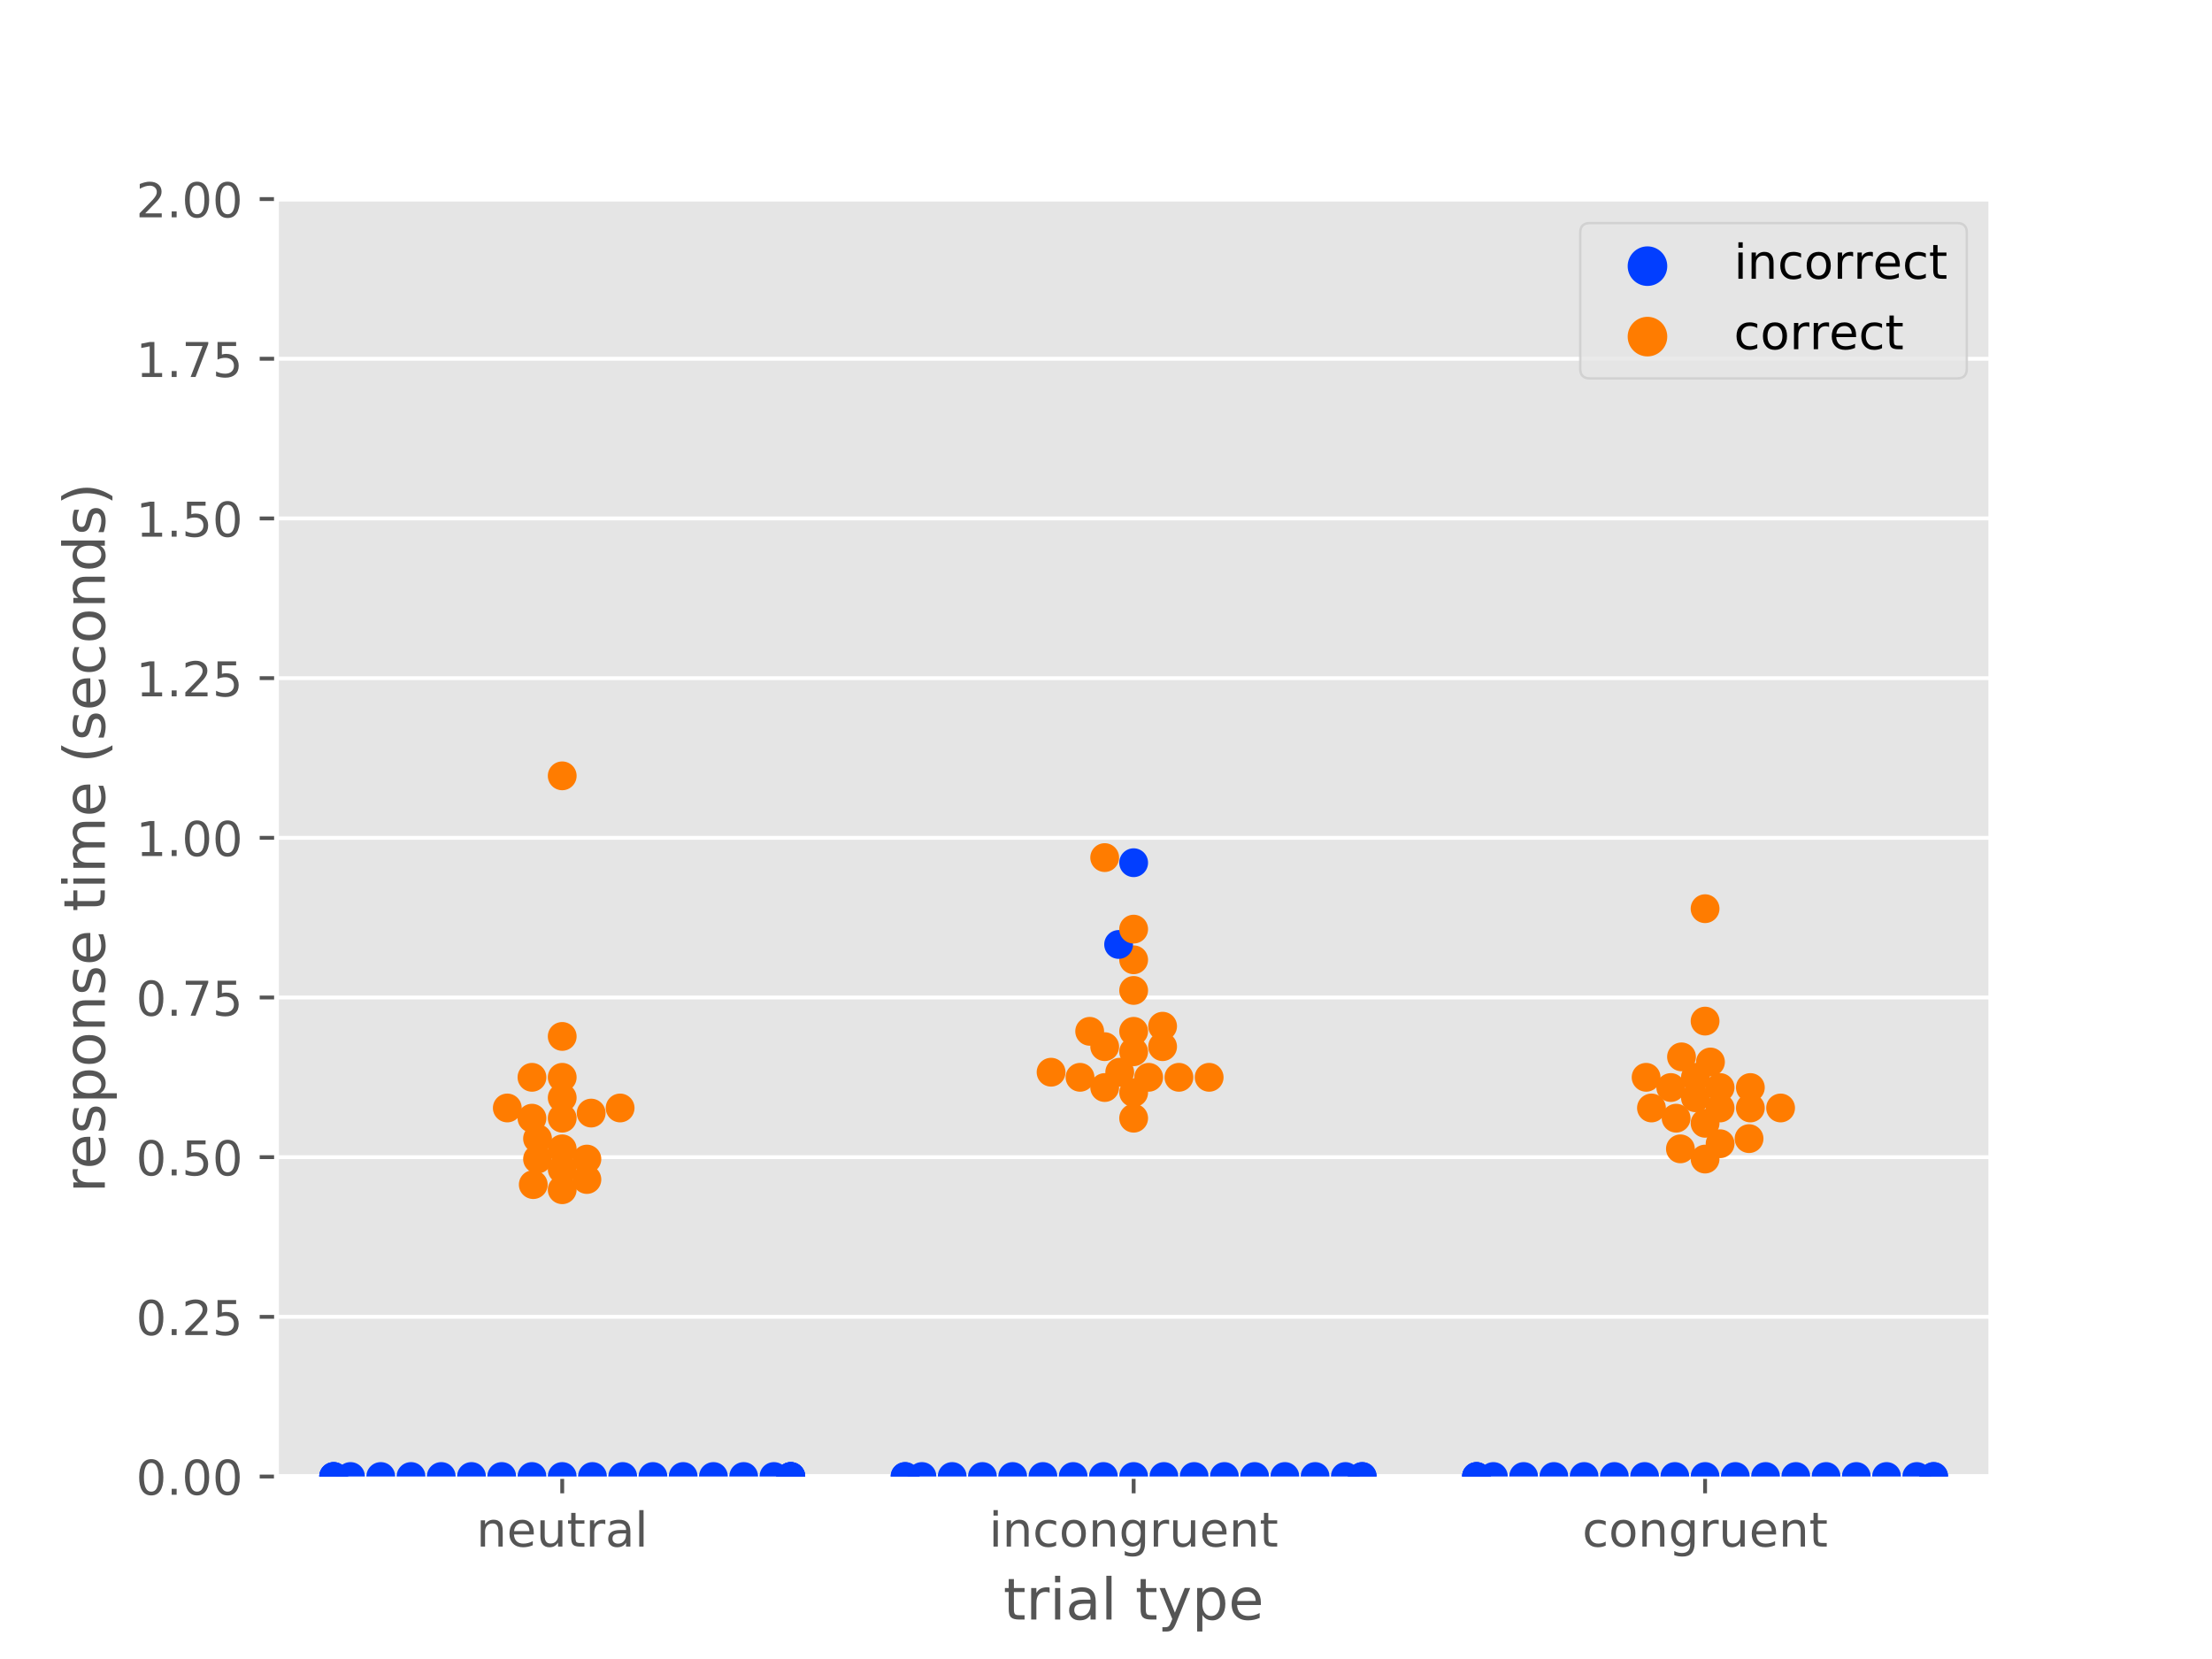 <?xml version="1.0" encoding="utf-8" standalone="no"?>
<!DOCTYPE svg PUBLIC "-//W3C//DTD SVG 1.1//EN"
  "http://www.w3.org/Graphics/SVG/1.1/DTD/svg11.dtd">
<!-- Created with matplotlib (https://matplotlib.org/) -->
<svg height="345.6pt" version="1.1" viewBox="0 0 460.8 345.6" width="460.8pt" xmlns="http://www.w3.org/2000/svg" xmlns:xlink="http://www.w3.org/1999/xlink">
 <defs>
  <style type="text/css">
*{stroke-linecap:butt;stroke-linejoin:round;}
  </style>
 </defs>
 <g id="figure_1">
  <g id="patch_1">
   <path d="M 0 345.6 
L 460.8 345.6 
L 460.8 0 
L 0 0 
z
" style="fill:#ffffff;"/>
  </g>
  <g id="axes_1">
   <g id="patch_2">
    <path d="M 57.6 307.584 
L 414.72 307.584 
L 414.72 41.472 
L 57.6 41.472 
z
" style="fill:#e5e5e5;"/>
   </g>
   <g id="matplotlib.axis_1">
    <g id="xtick_1">
     <g id="line2d_1">
      <defs>
       <path d="M 0 0 
L 0 3.5 
" id="m9ad65efd94" style="stroke:#555555;stroke-width:0.8;"/>
      </defs>
      <g>
       <use style="fill:#555555;stroke:#555555;stroke-width:0.8;" x="117.12" xlink:href="#m9ad65efd94" y="307.584"/>
      </g>
     </g>
     <g id="text_1">
      <!-- neutral -->
      <defs>
       <path d="M 54.891 33.016 
L 54.891 0 
L 45.906 0 
L 45.906 32.719 
Q 45.906 40.484 42.875 44.328 
Q 39.844 48.188 33.797 48.188 
Q 26.516 48.188 22.312 43.547 
Q 18.109 38.922 18.109 30.906 
L 18.109 0 
L 9.078 0 
L 9.078 54.688 
L 18.109 54.688 
L 18.109 46.188 
Q 21.344 51.125 25.703 53.562 
Q 30.078 56 35.797 56 
Q 45.219 56 50.047 50.172 
Q 54.891 44.344 54.891 33.016 
z
" id="DejaVuSans-110"/>
       <path d="M 56.203 29.594 
L 56.203 25.203 
L 14.891 25.203 
Q 15.484 15.922 20.484 11.062 
Q 25.484 6.203 34.422 6.203 
Q 39.594 6.203 44.453 7.469 
Q 49.312 8.734 54.109 11.281 
L 54.109 2.781 
Q 49.266 0.734 44.188 -0.344 
Q 39.109 -1.422 33.891 -1.422 
Q 20.797 -1.422 13.156 6.188 
Q 5.516 13.812 5.516 26.812 
Q 5.516 40.234 12.766 48.109 
Q 20.016 56 32.328 56 
Q 43.359 56 49.781 48.891 
Q 56.203 41.797 56.203 29.594 
z
M 47.219 32.234 
Q 47.125 39.594 43.094 43.984 
Q 39.062 48.391 32.422 48.391 
Q 24.906 48.391 20.391 44.141 
Q 15.875 39.891 15.188 32.172 
z
" id="DejaVuSans-101"/>
       <path d="M 8.5 21.578 
L 8.5 54.688 
L 17.484 54.688 
L 17.484 21.922 
Q 17.484 14.156 20.5 10.266 
Q 23.531 6.391 29.594 6.391 
Q 36.859 6.391 41.078 11.031 
Q 45.312 15.672 45.312 23.688 
L 45.312 54.688 
L 54.297 54.688 
L 54.297 0 
L 45.312 0 
L 45.312 8.406 
Q 42.047 3.422 37.719 1 
Q 33.406 -1.422 27.688 -1.422 
Q 18.266 -1.422 13.375 4.438 
Q 8.5 10.297 8.5 21.578 
z
M 31.109 56 
z
" id="DejaVuSans-117"/>
       <path d="M 18.312 70.219 
L 18.312 54.688 
L 36.812 54.688 
L 36.812 47.703 
L 18.312 47.703 
L 18.312 18.016 
Q 18.312 11.328 20.141 9.422 
Q 21.969 7.516 27.594 7.516 
L 36.812 7.516 
L 36.812 0 
L 27.594 0 
Q 17.188 0 13.234 3.875 
Q 9.281 7.766 9.281 18.016 
L 9.281 47.703 
L 2.688 47.703 
L 2.688 54.688 
L 9.281 54.688 
L 9.281 70.219 
z
" id="DejaVuSans-116"/>
       <path d="M 41.109 46.297 
Q 39.594 47.172 37.812 47.578 
Q 36.031 48 33.891 48 
Q 26.266 48 22.188 43.047 
Q 18.109 38.094 18.109 28.812 
L 18.109 0 
L 9.078 0 
L 9.078 54.688 
L 18.109 54.688 
L 18.109 46.188 
Q 20.953 51.172 25.484 53.578 
Q 30.031 56 36.531 56 
Q 37.453 56 38.578 55.875 
Q 39.703 55.766 41.062 55.516 
z
" id="DejaVuSans-114"/>
       <path d="M 34.281 27.484 
Q 23.391 27.484 19.188 25 
Q 14.984 22.516 14.984 16.5 
Q 14.984 11.719 18.141 8.906 
Q 21.297 6.109 26.703 6.109 
Q 34.188 6.109 38.703 11.406 
Q 43.219 16.703 43.219 25.484 
L 43.219 27.484 
z
M 52.203 31.203 
L 52.203 0 
L 43.219 0 
L 43.219 8.297 
Q 40.141 3.328 35.547 0.953 
Q 30.953 -1.422 24.312 -1.422 
Q 15.922 -1.422 10.953 3.297 
Q 6 8.016 6 15.922 
Q 6 25.141 12.172 29.828 
Q 18.359 34.516 30.609 34.516 
L 43.219 34.516 
L 43.219 35.406 
Q 43.219 41.609 39.141 45 
Q 35.062 48.391 27.688 48.391 
Q 23 48.391 18.547 47.266 
Q 14.109 46.141 10.016 43.891 
L 10.016 52.203 
Q 14.938 54.109 19.578 55.047 
Q 24.219 56 28.609 56 
Q 40.484 56 46.344 49.844 
Q 52.203 43.703 52.203 31.203 
z
" id="DejaVuSans-97"/>
       <path d="M 9.422 75.984 
L 18.406 75.984 
L 18.406 0 
L 9.422 0 
z
" id="DejaVuSans-108"/>
      </defs>
      <g style="fill:#555555;" transform="translate(99.237 322.182)scale(0.1 -0.1)">
       <use xlink:href="#DejaVuSans-110"/>
       <use x="63.379" xlink:href="#DejaVuSans-101"/>
       <use x="124.902" xlink:href="#DejaVuSans-117"/>
       <use x="188.281" xlink:href="#DejaVuSans-116"/>
       <use x="227.49" xlink:href="#DejaVuSans-114"/>
       <use x="268.604" xlink:href="#DejaVuSans-97"/>
       <use x="329.883" xlink:href="#DejaVuSans-108"/>
      </g>
     </g>
    </g>
    <g id="xtick_2">
     <g id="line2d_2">
      <g>
       <use style="fill:#555555;stroke:#555555;stroke-width:0.8;" x="236.16" xlink:href="#m9ad65efd94" y="307.584"/>
      </g>
     </g>
     <g id="text_2">
      <!-- incongruent -->
      <defs>
       <path d="M 9.422 54.688 
L 18.406 54.688 
L 18.406 0 
L 9.422 0 
z
M 9.422 75.984 
L 18.406 75.984 
L 18.406 64.594 
L 9.422 64.594 
z
" id="DejaVuSans-105"/>
       <path d="M 48.781 52.594 
L 48.781 44.188 
Q 44.969 46.297 41.141 47.344 
Q 37.312 48.391 33.406 48.391 
Q 24.656 48.391 19.812 42.844 
Q 14.984 37.312 14.984 27.297 
Q 14.984 17.281 19.812 11.734 
Q 24.656 6.203 33.406 6.203 
Q 37.312 6.203 41.141 7.25 
Q 44.969 8.297 48.781 10.406 
L 48.781 2.094 
Q 45.016 0.344 40.984 -0.531 
Q 36.969 -1.422 32.422 -1.422 
Q 20.062 -1.422 12.781 6.344 
Q 5.516 14.109 5.516 27.297 
Q 5.516 40.672 12.859 48.328 
Q 20.219 56 33.016 56 
Q 37.156 56 41.109 55.141 
Q 45.062 54.297 48.781 52.594 
z
" id="DejaVuSans-99"/>
       <path d="M 30.609 48.391 
Q 23.391 48.391 19.188 42.75 
Q 14.984 37.109 14.984 27.297 
Q 14.984 17.484 19.156 11.844 
Q 23.344 6.203 30.609 6.203 
Q 37.797 6.203 41.984 11.859 
Q 46.188 17.531 46.188 27.297 
Q 46.188 37.016 41.984 42.703 
Q 37.797 48.391 30.609 48.391 
z
M 30.609 56 
Q 42.328 56 49.016 48.375 
Q 55.719 40.766 55.719 27.297 
Q 55.719 13.875 49.016 6.219 
Q 42.328 -1.422 30.609 -1.422 
Q 18.844 -1.422 12.172 6.219 
Q 5.516 13.875 5.516 27.297 
Q 5.516 40.766 12.172 48.375 
Q 18.844 56 30.609 56 
z
" id="DejaVuSans-111"/>
       <path d="M 45.406 27.984 
Q 45.406 37.75 41.375 43.109 
Q 37.359 48.484 30.078 48.484 
Q 22.859 48.484 18.828 43.109 
Q 14.797 37.75 14.797 27.984 
Q 14.797 18.266 18.828 12.891 
Q 22.859 7.516 30.078 7.516 
Q 37.359 7.516 41.375 12.891 
Q 45.406 18.266 45.406 27.984 
z
M 54.391 6.781 
Q 54.391 -7.172 48.188 -13.984 
Q 42 -20.797 29.203 -20.797 
Q 24.469 -20.797 20.266 -20.094 
Q 16.062 -19.391 12.109 -17.922 
L 12.109 -9.188 
Q 16.062 -11.328 19.922 -12.344 
Q 23.781 -13.375 27.781 -13.375 
Q 36.625 -13.375 41.016 -8.766 
Q 45.406 -4.156 45.406 5.172 
L 45.406 9.625 
Q 42.625 4.781 38.281 2.391 
Q 33.938 0 27.875 0 
Q 17.828 0 11.672 7.656 
Q 5.516 15.328 5.516 27.984 
Q 5.516 40.672 11.672 48.328 
Q 17.828 56 27.875 56 
Q 33.938 56 38.281 53.609 
Q 42.625 51.219 45.406 46.391 
L 45.406 54.688 
L 54.391 54.688 
z
" id="DejaVuSans-103"/>
      </defs>
      <g style="fill:#555555;" transform="translate(206.021 322.182)scale(0.1 -0.1)">
       <use xlink:href="#DejaVuSans-105"/>
       <use x="27.783" xlink:href="#DejaVuSans-110"/>
       <use x="91.162" xlink:href="#DejaVuSans-99"/>
       <use x="146.143" xlink:href="#DejaVuSans-111"/>
       <use x="207.324" xlink:href="#DejaVuSans-110"/>
       <use x="270.703" xlink:href="#DejaVuSans-103"/>
       <use x="334.18" xlink:href="#DejaVuSans-114"/>
       <use x="375.293" xlink:href="#DejaVuSans-117"/>
       <use x="438.672" xlink:href="#DejaVuSans-101"/>
       <use x="500.195" xlink:href="#DejaVuSans-110"/>
       <use x="563.574" xlink:href="#DejaVuSans-116"/>
      </g>
     </g>
    </g>
    <g id="xtick_3">
     <g id="line2d_3">
      <g>
       <use style="fill:#555555;stroke:#555555;stroke-width:0.8;" x="355.2" xlink:href="#m9ad65efd94" y="307.584"/>
      </g>
     </g>
     <g id="text_3">
      <!-- congruent -->
      <g style="fill:#555555;" transform="translate(329.619 322.182)scale(0.1 -0.1)">
       <use xlink:href="#DejaVuSans-99"/>
       <use x="54.98" xlink:href="#DejaVuSans-111"/>
       <use x="116.162" xlink:href="#DejaVuSans-110"/>
       <use x="179.541" xlink:href="#DejaVuSans-103"/>
       <use x="243.018" xlink:href="#DejaVuSans-114"/>
       <use x="284.131" xlink:href="#DejaVuSans-117"/>
       <use x="347.51" xlink:href="#DejaVuSans-101"/>
       <use x="409.033" xlink:href="#DejaVuSans-110"/>
       <use x="472.412" xlink:href="#DejaVuSans-116"/>
      </g>
     </g>
    </g>
    <g id="text_4">
     <!-- trial type -->
     <defs>
      <path id="DejaVuSans-32"/>
      <path d="M 32.172 -5.078 
Q 28.375 -14.844 24.75 -17.812 
Q 21.141 -20.797 15.094 -20.797 
L 7.906 -20.797 
L 7.906 -13.281 
L 13.188 -13.281 
Q 16.891 -13.281 18.938 -11.516 
Q 21 -9.766 23.484 -3.219 
L 25.094 0.875 
L 2.984 54.688 
L 12.5 54.688 
L 29.594 11.922 
L 46.688 54.688 
L 56.203 54.688 
z
" id="DejaVuSans-121"/>
      <path d="M 18.109 8.203 
L 18.109 -20.797 
L 9.078 -20.797 
L 9.078 54.688 
L 18.109 54.688 
L 18.109 46.391 
Q 20.953 51.266 25.266 53.625 
Q 29.594 56 35.594 56 
Q 45.562 56 51.781 48.094 
Q 58.016 40.188 58.016 27.297 
Q 58.016 14.406 51.781 6.484 
Q 45.562 -1.422 35.594 -1.422 
Q 29.594 -1.422 25.266 0.953 
Q 20.953 3.328 18.109 8.203 
z
M 48.688 27.297 
Q 48.688 37.203 44.609 42.844 
Q 40.531 48.484 33.406 48.484 
Q 26.266 48.484 22.188 42.844 
Q 18.109 37.203 18.109 27.297 
Q 18.109 17.391 22.188 11.75 
Q 26.266 6.109 33.406 6.109 
Q 40.531 6.109 44.609 11.75 
Q 48.688 17.391 48.688 27.297 
z
" id="DejaVuSans-112"/>
     </defs>
     <g style="fill:#555555;" transform="translate(209.019 337.38)scale(0.12 -0.12)">
      <use xlink:href="#DejaVuSans-116"/>
      <use x="39.209" xlink:href="#DejaVuSans-114"/>
      <use x="80.322" xlink:href="#DejaVuSans-105"/>
      <use x="108.105" xlink:href="#DejaVuSans-97"/>
      <use x="169.385" xlink:href="#DejaVuSans-108"/>
      <use x="197.168" xlink:href="#DejaVuSans-32"/>
      <use x="228.955" xlink:href="#DejaVuSans-116"/>
      <use x="268.164" xlink:href="#DejaVuSans-121"/>
      <use x="327.344" xlink:href="#DejaVuSans-112"/>
      <use x="390.82" xlink:href="#DejaVuSans-101"/>
     </g>
    </g>
   </g>
   <g id="matplotlib.axis_2">
    <g id="ytick_1">
     <g id="line2d_4">
      <path clip-path="url(#p6bf24d1bfc)" d="M 57.6 307.584 
L 414.72 307.584 
" style="fill:none;stroke:#ffffff;stroke-linecap:square;stroke-width:0.8;"/>
     </g>
     <g id="line2d_5">
      <defs>
       <path d="M 0 0 
L -3.5 0 
" id="m95d517c0d6" style="stroke:#555555;stroke-width:0.8;"/>
      </defs>
      <g>
       <use style="fill:#555555;stroke:#555555;stroke-width:0.8;" x="57.6" xlink:href="#m95d517c0d6" y="307.584"/>
      </g>
     </g>
     <g id="text_5">
      <!-- 0.00 -->
      <defs>
       <path d="M 31.781 66.406 
Q 24.172 66.406 20.328 58.906 
Q 16.5 51.422 16.5 36.375 
Q 16.5 21.391 20.328 13.891 
Q 24.172 6.391 31.781 6.391 
Q 39.453 6.391 43.281 13.891 
Q 47.125 21.391 47.125 36.375 
Q 47.125 51.422 43.281 58.906 
Q 39.453 66.406 31.781 66.406 
z
M 31.781 74.219 
Q 44.047 74.219 50.516 64.516 
Q 56.984 54.828 56.984 36.375 
Q 56.984 17.969 50.516 8.266 
Q 44.047 -1.422 31.781 -1.422 
Q 19.531 -1.422 13.062 8.266 
Q 6.594 17.969 6.594 36.375 
Q 6.594 54.828 13.062 64.516 
Q 19.531 74.219 31.781 74.219 
z
" id="DejaVuSans-48"/>
       <path d="M 10.688 12.406 
L 21 12.406 
L 21 0 
L 10.688 0 
z
" id="DejaVuSans-46"/>
      </defs>
      <g style="fill:#555555;" transform="translate(28.334 311.383)scale(0.1 -0.1)">
       <use xlink:href="#DejaVuSans-48"/>
       <use x="63.623" xlink:href="#DejaVuSans-46"/>
       <use x="95.41" xlink:href="#DejaVuSans-48"/>
       <use x="159.033" xlink:href="#DejaVuSans-48"/>
      </g>
     </g>
    </g>
    <g id="ytick_2">
     <g id="line2d_6">
      <path clip-path="url(#p6bf24d1bfc)" d="M 57.6 274.32 
L 414.72 274.32 
" style="fill:none;stroke:#ffffff;stroke-linecap:square;stroke-width:0.8;"/>
     </g>
     <g id="line2d_7">
      <g>
       <use style="fill:#555555;stroke:#555555;stroke-width:0.8;" x="57.6" xlink:href="#m95d517c0d6" y="274.32"/>
      </g>
     </g>
     <g id="text_6">
      <!-- 0.25 -->
      <defs>
       <path d="M 19.188 8.297 
L 53.609 8.297 
L 53.609 0 
L 7.328 0 
L 7.328 8.297 
Q 12.938 14.109 22.625 23.891 
Q 32.328 33.688 34.812 36.531 
Q 39.547 41.844 41.422 45.531 
Q 43.312 49.219 43.312 52.781 
Q 43.312 58.594 39.234 62.25 
Q 35.156 65.922 28.609 65.922 
Q 23.969 65.922 18.812 64.312 
Q 13.672 62.703 7.812 59.422 
L 7.812 69.391 
Q 13.766 71.781 18.938 73 
Q 24.125 74.219 28.422 74.219 
Q 39.75 74.219 46.484 68.547 
Q 53.219 62.891 53.219 53.422 
Q 53.219 48.922 51.531 44.891 
Q 49.859 40.875 45.406 35.406 
Q 44.188 33.984 37.641 27.219 
Q 31.109 20.453 19.188 8.297 
z
" id="DejaVuSans-50"/>
       <path d="M 10.797 72.906 
L 49.516 72.906 
L 49.516 64.594 
L 19.828 64.594 
L 19.828 46.734 
Q 21.969 47.469 24.109 47.828 
Q 26.266 48.188 28.422 48.188 
Q 40.625 48.188 47.75 41.5 
Q 54.891 34.812 54.891 23.391 
Q 54.891 11.625 47.562 5.094 
Q 40.234 -1.422 26.906 -1.422 
Q 22.312 -1.422 17.547 -0.641 
Q 12.797 0.141 7.719 1.703 
L 7.719 11.625 
Q 12.109 9.234 16.797 8.062 
Q 21.484 6.891 26.703 6.891 
Q 35.156 6.891 40.078 11.328 
Q 45.016 15.766 45.016 23.391 
Q 45.016 31 40.078 35.438 
Q 35.156 39.891 26.703 39.891 
Q 22.75 39.891 18.812 39.016 
Q 14.891 38.141 10.797 36.281 
z
" id="DejaVuSans-53"/>
      </defs>
      <g style="fill:#555555;" transform="translate(28.334 278.119)scale(0.1 -0.1)">
       <use xlink:href="#DejaVuSans-48"/>
       <use x="63.623" xlink:href="#DejaVuSans-46"/>
       <use x="95.41" xlink:href="#DejaVuSans-50"/>
       <use x="159.033" xlink:href="#DejaVuSans-53"/>
      </g>
     </g>
    </g>
    <g id="ytick_3">
     <g id="line2d_8">
      <path clip-path="url(#p6bf24d1bfc)" d="M 57.6 241.056 
L 414.72 241.056 
" style="fill:none;stroke:#ffffff;stroke-linecap:square;stroke-width:0.8;"/>
     </g>
     <g id="line2d_9">
      <g>
       <use style="fill:#555555;stroke:#555555;stroke-width:0.8;" x="57.6" xlink:href="#m95d517c0d6" y="241.056"/>
      </g>
     </g>
     <g id="text_7">
      <!-- 0.50 -->
      <g style="fill:#555555;" transform="translate(28.334 244.855)scale(0.1 -0.1)">
       <use xlink:href="#DejaVuSans-48"/>
       <use x="63.623" xlink:href="#DejaVuSans-46"/>
       <use x="95.41" xlink:href="#DejaVuSans-53"/>
       <use x="159.033" xlink:href="#DejaVuSans-48"/>
      </g>
     </g>
    </g>
    <g id="ytick_4">
     <g id="line2d_10">
      <path clip-path="url(#p6bf24d1bfc)" d="M 57.6 207.792 
L 414.72 207.792 
" style="fill:none;stroke:#ffffff;stroke-linecap:square;stroke-width:0.8;"/>
     </g>
     <g id="line2d_11">
      <g>
       <use style="fill:#555555;stroke:#555555;stroke-width:0.8;" x="57.6" xlink:href="#m95d517c0d6" y="207.792"/>
      </g>
     </g>
     <g id="text_8">
      <!-- 0.75 -->
      <defs>
       <path d="M 8.203 72.906 
L 55.078 72.906 
L 55.078 68.703 
L 28.609 0 
L 18.312 0 
L 43.219 64.594 
L 8.203 64.594 
z
" id="DejaVuSans-55"/>
      </defs>
      <g style="fill:#555555;" transform="translate(28.334 211.591)scale(0.1 -0.1)">
       <use xlink:href="#DejaVuSans-48"/>
       <use x="63.623" xlink:href="#DejaVuSans-46"/>
       <use x="95.41" xlink:href="#DejaVuSans-55"/>
       <use x="159.033" xlink:href="#DejaVuSans-53"/>
      </g>
     </g>
    </g>
    <g id="ytick_5">
     <g id="line2d_12">
      <path clip-path="url(#p6bf24d1bfc)" d="M 57.6 174.528 
L 414.72 174.528 
" style="fill:none;stroke:#ffffff;stroke-linecap:square;stroke-width:0.8;"/>
     </g>
     <g id="line2d_13">
      <g>
       <use style="fill:#555555;stroke:#555555;stroke-width:0.8;" x="57.6" xlink:href="#m95d517c0d6" y="174.528"/>
      </g>
     </g>
     <g id="text_9">
      <!-- 1.00 -->
      <defs>
       <path d="M 12.406 8.297 
L 28.516 8.297 
L 28.516 63.922 
L 10.984 60.406 
L 10.984 69.391 
L 28.422 72.906 
L 38.281 72.906 
L 38.281 8.297 
L 54.391 8.297 
L 54.391 0 
L 12.406 0 
z
" id="DejaVuSans-49"/>
      </defs>
      <g style="fill:#555555;" transform="translate(28.334 178.327)scale(0.1 -0.1)">
       <use xlink:href="#DejaVuSans-49"/>
       <use x="63.623" xlink:href="#DejaVuSans-46"/>
       <use x="95.41" xlink:href="#DejaVuSans-48"/>
       <use x="159.033" xlink:href="#DejaVuSans-48"/>
      </g>
     </g>
    </g>
    <g id="ytick_6">
     <g id="line2d_14">
      <path clip-path="url(#p6bf24d1bfc)" d="M 57.6 141.264 
L 414.72 141.264 
" style="fill:none;stroke:#ffffff;stroke-linecap:square;stroke-width:0.8;"/>
     </g>
     <g id="line2d_15">
      <g>
       <use style="fill:#555555;stroke:#555555;stroke-width:0.8;" x="57.6" xlink:href="#m95d517c0d6" y="141.264"/>
      </g>
     </g>
     <g id="text_10">
      <!-- 1.25 -->
      <g style="fill:#555555;" transform="translate(28.334 145.063)scale(0.1 -0.1)">
       <use xlink:href="#DejaVuSans-49"/>
       <use x="63.623" xlink:href="#DejaVuSans-46"/>
       <use x="95.41" xlink:href="#DejaVuSans-50"/>
       <use x="159.033" xlink:href="#DejaVuSans-53"/>
      </g>
     </g>
    </g>
    <g id="ytick_7">
     <g id="line2d_16">
      <path clip-path="url(#p6bf24d1bfc)" d="M 57.6 108 
L 414.72 108 
" style="fill:none;stroke:#ffffff;stroke-linecap:square;stroke-width:0.8;"/>
     </g>
     <g id="line2d_17">
      <g>
       <use style="fill:#555555;stroke:#555555;stroke-width:0.8;" x="57.6" xlink:href="#m95d517c0d6" y="108"/>
      </g>
     </g>
     <g id="text_11">
      <!-- 1.50 -->
      <g style="fill:#555555;" transform="translate(28.334 111.799)scale(0.1 -0.1)">
       <use xlink:href="#DejaVuSans-49"/>
       <use x="63.623" xlink:href="#DejaVuSans-46"/>
       <use x="95.41" xlink:href="#DejaVuSans-53"/>
       <use x="159.033" xlink:href="#DejaVuSans-48"/>
      </g>
     </g>
    </g>
    <g id="ytick_8">
     <g id="line2d_18">
      <path clip-path="url(#p6bf24d1bfc)" d="M 57.6 74.736 
L 414.72 74.736 
" style="fill:none;stroke:#ffffff;stroke-linecap:square;stroke-width:0.8;"/>
     </g>
     <g id="line2d_19">
      <g>
       <use style="fill:#555555;stroke:#555555;stroke-width:0.8;" x="57.6" xlink:href="#m95d517c0d6" y="74.736"/>
      </g>
     </g>
     <g id="text_12">
      <!-- 1.75 -->
      <g style="fill:#555555;" transform="translate(28.334 78.535)scale(0.1 -0.1)">
       <use xlink:href="#DejaVuSans-49"/>
       <use x="63.623" xlink:href="#DejaVuSans-46"/>
       <use x="95.41" xlink:href="#DejaVuSans-55"/>
       <use x="159.033" xlink:href="#DejaVuSans-53"/>
      </g>
     </g>
    </g>
    <g id="ytick_9">
     <g id="line2d_20">
      <path clip-path="url(#p6bf24d1bfc)" d="M 57.6 41.472 
L 414.72 41.472 
" style="fill:none;stroke:#ffffff;stroke-linecap:square;stroke-width:0.8;"/>
     </g>
     <g id="line2d_21">
      <g>
       <use style="fill:#555555;stroke:#555555;stroke-width:0.8;" x="57.6" xlink:href="#m95d517c0d6" y="41.472"/>
      </g>
     </g>
     <g id="text_13">
      <!-- 2.00 -->
      <g style="fill:#555555;" transform="translate(28.334 45.271)scale(0.1 -0.1)">
       <use xlink:href="#DejaVuSans-50"/>
       <use x="63.623" xlink:href="#DejaVuSans-46"/>
       <use x="95.41" xlink:href="#DejaVuSans-48"/>
       <use x="159.033" xlink:href="#DejaVuSans-48"/>
      </g>
     </g>
    </g>
    <g id="text_14">
     <!-- response time (seconds) -->
     <defs>
      <path d="M 44.281 53.078 
L 44.281 44.578 
Q 40.484 46.531 36.375 47.5 
Q 32.281 48.484 27.875 48.484 
Q 21.188 48.484 17.844 46.438 
Q 14.5 44.391 14.5 40.281 
Q 14.5 37.156 16.891 35.375 
Q 19.281 33.594 26.516 31.984 
L 29.594 31.297 
Q 39.156 29.25 43.188 25.516 
Q 47.219 21.781 47.219 15.094 
Q 47.219 7.469 41.188 3.016 
Q 35.156 -1.422 24.609 -1.422 
Q 20.219 -1.422 15.453 -0.562 
Q 10.688 0.297 5.422 2 
L 5.422 11.281 
Q 10.406 8.688 15.234 7.391 
Q 20.062 6.109 24.812 6.109 
Q 31.156 6.109 34.562 8.281 
Q 37.984 10.453 37.984 14.406 
Q 37.984 18.062 35.516 20.016 
Q 33.062 21.969 24.703 23.781 
L 21.578 24.516 
Q 13.234 26.266 9.516 29.906 
Q 5.812 33.547 5.812 39.891 
Q 5.812 47.609 11.281 51.797 
Q 16.75 56 26.812 56 
Q 31.781 56 36.172 55.266 
Q 40.578 54.547 44.281 53.078 
z
" id="DejaVuSans-115"/>
      <path d="M 52 44.188 
Q 55.375 50.25 60.062 53.125 
Q 64.75 56 71.094 56 
Q 79.641 56 84.281 50.016 
Q 88.922 44.047 88.922 33.016 
L 88.922 0 
L 79.891 0 
L 79.891 32.719 
Q 79.891 40.578 77.094 44.375 
Q 74.312 48.188 68.609 48.188 
Q 61.625 48.188 57.562 43.547 
Q 53.516 38.922 53.516 30.906 
L 53.516 0 
L 44.484 0 
L 44.484 32.719 
Q 44.484 40.625 41.703 44.406 
Q 38.922 48.188 33.109 48.188 
Q 26.219 48.188 22.156 43.531 
Q 18.109 38.875 18.109 30.906 
L 18.109 0 
L 9.078 0 
L 9.078 54.688 
L 18.109 54.688 
L 18.109 46.188 
Q 21.188 51.219 25.484 53.609 
Q 29.781 56 35.688 56 
Q 41.656 56 45.828 52.969 
Q 50 49.953 52 44.188 
z
" id="DejaVuSans-109"/>
      <path d="M 31 75.875 
Q 24.469 64.656 21.281 53.656 
Q 18.109 42.672 18.109 31.391 
Q 18.109 20.125 21.312 9.062 
Q 24.516 -2 31 -13.188 
L 23.188 -13.188 
Q 15.875 -1.703 12.234 9.375 
Q 8.594 20.453 8.594 31.391 
Q 8.594 42.281 12.203 53.312 
Q 15.828 64.359 23.188 75.875 
z
" id="DejaVuSans-40"/>
      <path d="M 45.406 46.391 
L 45.406 75.984 
L 54.391 75.984 
L 54.391 0 
L 45.406 0 
L 45.406 8.203 
Q 42.578 3.328 38.25 0.953 
Q 33.938 -1.422 27.875 -1.422 
Q 17.969 -1.422 11.734 6.484 
Q 5.516 14.406 5.516 27.297 
Q 5.516 40.188 11.734 48.094 
Q 17.969 56 27.875 56 
Q 33.938 56 38.25 53.625 
Q 42.578 51.266 45.406 46.391 
z
M 14.797 27.297 
Q 14.797 17.391 18.875 11.75 
Q 22.953 6.109 30.078 6.109 
Q 37.203 6.109 41.297 11.75 
Q 45.406 17.391 45.406 27.297 
Q 45.406 37.203 41.297 42.844 
Q 37.203 48.484 30.078 48.484 
Q 22.953 48.484 18.875 42.844 
Q 14.797 37.203 14.797 27.297 
z
" id="DejaVuSans-100"/>
      <path d="M 8.016 75.875 
L 15.828 75.875 
Q 23.141 64.359 26.781 53.312 
Q 30.422 42.281 30.422 31.391 
Q 30.422 20.453 26.781 9.375 
Q 23.141 -1.703 15.828 -13.188 
L 8.016 -13.188 
Q 14.5 -2 17.703 9.062 
Q 20.906 20.125 20.906 31.391 
Q 20.906 42.672 17.703 53.656 
Q 14.5 64.656 8.016 75.875 
z
" id="DejaVuSans-41"/>
     </defs>
     <g style="fill:#555555;" transform="translate(21.839 248.486)rotate(-90)scale(0.12 -0.12)">
      <use xlink:href="#DejaVuSans-114"/>
      <use x="41.082" xlink:href="#DejaVuSans-101"/>
      <use x="102.605" xlink:href="#DejaVuSans-115"/>
      <use x="154.705" xlink:href="#DejaVuSans-112"/>
      <use x="218.182" xlink:href="#DejaVuSans-111"/>
      <use x="279.363" xlink:href="#DejaVuSans-110"/>
      <use x="342.742" xlink:href="#DejaVuSans-115"/>
      <use x="394.842" xlink:href="#DejaVuSans-101"/>
      <use x="456.365" xlink:href="#DejaVuSans-32"/>
      <use x="488.152" xlink:href="#DejaVuSans-116"/>
      <use x="527.361" xlink:href="#DejaVuSans-105"/>
      <use x="555.145" xlink:href="#DejaVuSans-109"/>
      <use x="652.557" xlink:href="#DejaVuSans-101"/>
      <use x="714.08" xlink:href="#DejaVuSans-32"/>
      <use x="745.867" xlink:href="#DejaVuSans-40"/>
      <use x="784.881" xlink:href="#DejaVuSans-115"/>
      <use x="836.98" xlink:href="#DejaVuSans-101"/>
      <use x="898.504" xlink:href="#DejaVuSans-99"/>
      <use x="953.484" xlink:href="#DejaVuSans-111"/>
      <use x="1014.666" xlink:href="#DejaVuSans-110"/>
      <use x="1078.045" xlink:href="#DejaVuSans-100"/>
      <use x="1141.521" xlink:href="#DejaVuSans-115"/>
      <use x="1193.621" xlink:href="#DejaVuSans-41"/>
     </g>
    </g>
   </g>
   <g id="PathCollection_1"/>
   <g id="PathCollection_2"/>
   <g id="patch_3">
    <path d="M 57.6 307.584 
L 57.6 41.472 
" style="fill:none;stroke:#ffffff;stroke-linecap:square;stroke-linejoin:miter;"/>
   </g>
   <g id="patch_4">
    <path d="M 414.72 307.584 
L 414.72 41.472 
" style="fill:none;stroke:#ffffff;stroke-linecap:square;stroke-linejoin:miter;"/>
   </g>
   <g id="patch_5">
    <path d="M 57.6 307.584 
L 414.72 307.584 
" style="fill:none;stroke:#ffffff;stroke-linecap:square;stroke-linejoin:miter;"/>
   </g>
   <g id="patch_6">
    <path d="M 57.6 41.472 
L 414.72 41.472 
" style="fill:none;stroke:#ffffff;stroke-linecap:square;stroke-linejoin:miter;"/>
   </g>
   <g id="PathCollection_3">
    <defs>
     <path d="M 0 3 
C 0.796 3 1.559 2.684 2.121 2.121 
C 2.684 1.559 3 0.796 3 0 
C 3 -0.796 2.684 -1.559 2.121 -2.121 
C 1.559 -2.684 0.796 -3 0 -3 
C -0.796 -3 -1.559 -2.684 -2.121 -2.121 
C -2.684 -1.559 -3 -0.796 -3 0 
C -3 0.796 -2.684 1.559 -2.121 2.121 
C -1.559 2.684 -0.796 3 0 3 
z
" id="C0_0_87debf2d19"/>
    </defs>
    <g clip-path="url(#p6bf24d1bfc)">
     <use style="fill:#023eff;" x="117.12" xlink:href="#C0_0_87debf2d19" y="307.584"/>
    </g>
    <g clip-path="url(#p6bf24d1bfc)">
     <use style="fill:#023eff;" x="110.82" xlink:href="#C0_0_87debf2d19" y="307.584"/>
    </g>
    <g clip-path="url(#p6bf24d1bfc)">
     <use style="fill:#023eff;" x="123.42" xlink:href="#C0_0_87debf2d19" y="307.584"/>
    </g>
    <g clip-path="url(#p6bf24d1bfc)">
     <use style="fill:#023eff;" x="104.52" xlink:href="#C0_0_87debf2d19" y="307.584"/>
    </g>
    <g clip-path="url(#p6bf24d1bfc)">
     <use style="fill:#023eff;" x="129.72" xlink:href="#C0_0_87debf2d19" y="307.584"/>
    </g>
    <g clip-path="url(#p6bf24d1bfc)">
     <use style="fill:#023eff;" x="98.22" xlink:href="#C0_0_87debf2d19" y="307.584"/>
    </g>
    <g clip-path="url(#p6bf24d1bfc)">
     <use style="fill:#023eff;" x="136.02" xlink:href="#C0_0_87debf2d19" y="307.584"/>
    </g>
    <g clip-path="url(#p6bf24d1bfc)">
     <use style="fill:#023eff;" x="91.92" xlink:href="#C0_0_87debf2d19" y="307.584"/>
    </g>
    <g clip-path="url(#p6bf24d1bfc)">
     <use style="fill:#023eff;" x="142.32" xlink:href="#C0_0_87debf2d19" y="307.584"/>
    </g>
    <g clip-path="url(#p6bf24d1bfc)">
     <use style="fill:#023eff;" x="85.62" xlink:href="#C0_0_87debf2d19" y="307.584"/>
    </g>
    <g clip-path="url(#p6bf24d1bfc)">
     <use style="fill:#023eff;" x="148.62" xlink:href="#C0_0_87debf2d19" y="307.584"/>
    </g>
    <g clip-path="url(#p6bf24d1bfc)">
     <use style="fill:#023eff;" x="79.32" xlink:href="#C0_0_87debf2d19" y="307.584"/>
    </g>
    <g clip-path="url(#p6bf24d1bfc)">
     <use style="fill:#023eff;" x="154.92" xlink:href="#C0_0_87debf2d19" y="307.584"/>
    </g>
    <g clip-path="url(#p6bf24d1bfc)">
     <use style="fill:#023eff;" x="73.02" xlink:href="#C0_0_87debf2d19" y="307.584"/>
    </g>
    <g clip-path="url(#p6bf24d1bfc)">
     <use style="fill:#023eff;" x="161.22" xlink:href="#C0_0_87debf2d19" y="307.584"/>
    </g>
    <g clip-path="url(#p6bf24d1bfc)">
     <use style="fill:#023eff;" x="69.504" xlink:href="#C0_0_87debf2d19" y="307.584"/>
    </g>
    <g clip-path="url(#p6bf24d1bfc)">
     <use style="fill:#023eff;" x="164.736" xlink:href="#C0_0_87debf2d19" y="307.584"/>
    </g>
    <g clip-path="url(#p6bf24d1bfc)">
     <use style="fill:#023eff;" x="69.504" xlink:href="#C0_0_87debf2d19" y="307.584"/>
    </g>
    <g clip-path="url(#p6bf24d1bfc)">
     <use style="fill:#023eff;" x="164.736" xlink:href="#C0_0_87debf2d19" y="307.584"/>
    </g>
    <g clip-path="url(#p6bf24d1bfc)">
     <use style="fill:#023eff;" x="69.504" xlink:href="#C0_0_87debf2d19" y="307.584"/>
    </g>
    <g clip-path="url(#p6bf24d1bfc)">
     <use style="fill:#023eff;" x="164.736" xlink:href="#C0_0_87debf2d19" y="307.584"/>
    </g>
    <g clip-path="url(#p6bf24d1bfc)">
     <use style="fill:#023eff;" x="164.736" xlink:href="#C0_0_87debf2d19" y="307.584"/>
    </g>
    <g clip-path="url(#p6bf24d1bfc)">
     <use style="fill:#ff7c00;" x="117.12" xlink:href="#C0_0_87debf2d19" y="247.842"/>
    </g>
    <g clip-path="url(#p6bf24d1bfc)">
     <use style="fill:#ff7c00;" x="111.089" xlink:href="#C0_0_87debf2d19" y="246.777"/>
    </g>
    <g clip-path="url(#p6bf24d1bfc)">
     <use style="fill:#ff7c00;" x="122.259" xlink:href="#C0_0_87debf2d19" y="245.713"/>
    </g>
    <g clip-path="url(#p6bf24d1bfc)">
     <use style="fill:#ff7c00;" x="117.12" xlink:href="#C0_0_87debf2d19" y="243.584"/>
    </g>
    <g clip-path="url(#p6bf24d1bfc)">
     <use style="fill:#ff7c00;" x="111.981" xlink:href="#C0_0_87debf2d19" y="241.455"/>
    </g>
    <g clip-path="url(#p6bf24d1bfc)">
     <use style="fill:#ff7c00;" x="122.259" xlink:href="#C0_0_87debf2d19" y="241.455"/>
    </g>
    <g clip-path="url(#p6bf24d1bfc)">
     <use style="fill:#ff7c00;" x="117.12" xlink:href="#C0_0_87debf2d19" y="239.326"/>
    </g>
    <g clip-path="url(#p6bf24d1bfc)">
     <use style="fill:#ff7c00;" x="111.981" xlink:href="#C0_0_87debf2d19" y="237.197"/>
    </g>
    <g clip-path="url(#p6bf24d1bfc)">
     <use style="fill:#ff7c00;" x="117.12" xlink:href="#C0_0_87debf2d19" y="232.94"/>
    </g>
    <g clip-path="url(#p6bf24d1bfc)">
     <use style="fill:#ff7c00;" x="110.82" xlink:href="#C0_0_87debf2d19" y="232.94"/>
    </g>
    <g clip-path="url(#p6bf24d1bfc)">
     <use style="fill:#ff7c00;" x="123.151" xlink:href="#C0_0_87debf2d19" y="231.875"/>
    </g>
    <g clip-path="url(#p6bf24d1bfc)">
     <use style="fill:#ff7c00;" x="105.681" xlink:href="#C0_0_87debf2d19" y="230.811"/>
    </g>
    <g clip-path="url(#p6bf24d1bfc)">
     <use style="fill:#ff7c00;" x="129.181" xlink:href="#C0_0_87debf2d19" y="230.811"/>
    </g>
    <g clip-path="url(#p6bf24d1bfc)">
     <use style="fill:#ff7c00;" x="117.12" xlink:href="#C0_0_87debf2d19" y="228.682"/>
    </g>
    <g clip-path="url(#p6bf24d1bfc)">
     <use style="fill:#ff7c00;" x="117.12" xlink:href="#C0_0_87debf2d19" y="224.424"/>
    </g>
    <g clip-path="url(#p6bf24d1bfc)">
     <use style="fill:#ff7c00;" x="110.82" xlink:href="#C0_0_87debf2d19" y="224.424"/>
    </g>
    <g clip-path="url(#p6bf24d1bfc)">
     <use style="fill:#ff7c00;" x="117.12" xlink:href="#C0_0_87debf2d19" y="215.908"/>
    </g>
    <g clip-path="url(#p6bf24d1bfc)">
     <use style="fill:#ff7c00;" x="117.12" xlink:href="#C0_0_87debf2d19" y="161.622"/>
    </g>
   </g>
   <g id="PathCollection_4">
    <defs>
     <path d="M 0 3 
C 0.796 3 1.559 2.684 2.121 2.121 
C 2.684 1.559 3 0.796 3 0 
C 3 -0.796 2.684 -1.559 2.121 -2.121 
C 1.559 -2.684 0.796 -3 0 -3 
C -0.796 -3 -1.559 -2.684 -2.121 -2.121 
C -2.684 -1.559 -3 -0.796 -3 0 
C -3 0.796 -2.684 1.559 -2.121 2.121 
C -1.559 2.684 -0.796 3 0 3 
z
" id="C1_0_f7b87a3a6d"/>
    </defs>
    <g clip-path="url(#p6bf24d1bfc)">
     <use style="fill:#023eff;" x="236.16" xlink:href="#C1_0_f7b87a3a6d" y="307.584"/>
    </g>
    <g clip-path="url(#p6bf24d1bfc)">
     <use style="fill:#023eff;" x="229.86" xlink:href="#C1_0_f7b87a3a6d" y="307.584"/>
    </g>
    <g clip-path="url(#p6bf24d1bfc)">
     <use style="fill:#023eff;" x="242.46" xlink:href="#C1_0_f7b87a3a6d" y="307.584"/>
    </g>
    <g clip-path="url(#p6bf24d1bfc)">
     <use style="fill:#023eff;" x="223.56" xlink:href="#C1_0_f7b87a3a6d" y="307.584"/>
    </g>
    <g clip-path="url(#p6bf24d1bfc)">
     <use style="fill:#023eff;" x="248.76" xlink:href="#C1_0_f7b87a3a6d" y="307.584"/>
    </g>
    <g clip-path="url(#p6bf24d1bfc)">
     <use style="fill:#023eff;" x="217.26" xlink:href="#C1_0_f7b87a3a6d" y="307.584"/>
    </g>
    <g clip-path="url(#p6bf24d1bfc)">
     <use style="fill:#023eff;" x="255.06" xlink:href="#C1_0_f7b87a3a6d" y="307.584"/>
    </g>
    <g clip-path="url(#p6bf24d1bfc)">
     <use style="fill:#023eff;" x="210.96" xlink:href="#C1_0_f7b87a3a6d" y="307.584"/>
    </g>
    <g clip-path="url(#p6bf24d1bfc)">
     <use style="fill:#023eff;" x="261.36" xlink:href="#C1_0_f7b87a3a6d" y="307.584"/>
    </g>
    <g clip-path="url(#p6bf24d1bfc)">
     <use style="fill:#023eff;" x="204.66" xlink:href="#C1_0_f7b87a3a6d" y="307.584"/>
    </g>
    <g clip-path="url(#p6bf24d1bfc)">
     <use style="fill:#023eff;" x="267.66" xlink:href="#C1_0_f7b87a3a6d" y="307.584"/>
    </g>
    <g clip-path="url(#p6bf24d1bfc)">
     <use style="fill:#023eff;" x="198.36" xlink:href="#C1_0_f7b87a3a6d" y="307.584"/>
    </g>
    <g clip-path="url(#p6bf24d1bfc)">
     <use style="fill:#023eff;" x="273.96" xlink:href="#C1_0_f7b87a3a6d" y="307.584"/>
    </g>
    <g clip-path="url(#p6bf24d1bfc)">
     <use style="fill:#023eff;" x="192.06" xlink:href="#C1_0_f7b87a3a6d" y="307.584"/>
    </g>
    <g clip-path="url(#p6bf24d1bfc)">
     <use style="fill:#023eff;" x="280.26" xlink:href="#C1_0_f7b87a3a6d" y="307.584"/>
    </g>
    <g clip-path="url(#p6bf24d1bfc)">
     <use style="fill:#023eff;" x="188.544" xlink:href="#C1_0_f7b87a3a6d" y="307.584"/>
    </g>
    <g clip-path="url(#p6bf24d1bfc)">
     <use style="fill:#023eff;" x="283.776" xlink:href="#C1_0_f7b87a3a6d" y="307.584"/>
    </g>
    <g clip-path="url(#p6bf24d1bfc)">
     <use style="fill:#023eff;" x="188.544" xlink:href="#C1_0_f7b87a3a6d" y="307.584"/>
    </g>
    <g clip-path="url(#p6bf24d1bfc)">
     <use style="fill:#023eff;" x="283.776" xlink:href="#C1_0_f7b87a3a6d" y="307.584"/>
    </g>
    <g clip-path="url(#p6bf24d1bfc)">
     <use style="fill:#ff7c00;" x="236.16" xlink:href="#C1_0_f7b87a3a6d" y="232.94"/>
    </g>
    <g clip-path="url(#p6bf24d1bfc)">
     <use style="fill:#ff7c00;" x="236.16" xlink:href="#C1_0_f7b87a3a6d" y="227.617"/>
    </g>
    <g clip-path="url(#p6bf24d1bfc)">
     <use style="fill:#ff7c00;" x="230.129" xlink:href="#C1_0_f7b87a3a6d" y="226.553"/>
    </g>
    <g clip-path="url(#p6bf24d1bfc)">
     <use style="fill:#ff7c00;" x="239.29" xlink:href="#C1_0_f7b87a3a6d" y="224.424"/>
    </g>
    <g clip-path="url(#p6bf24d1bfc)">
     <use style="fill:#ff7c00;" x="245.59" xlink:href="#C1_0_f7b87a3a6d" y="224.424"/>
    </g>
    <g clip-path="url(#p6bf24d1bfc)">
     <use style="fill:#ff7c00;" x="224.991" xlink:href="#C1_0_f7b87a3a6d" y="224.424"/>
    </g>
    <g clip-path="url(#p6bf24d1bfc)">
     <use style="fill:#ff7c00;" x="251.89" xlink:href="#C1_0_f7b87a3a6d" y="224.424"/>
    </g>
    <g clip-path="url(#p6bf24d1bfc)">
     <use style="fill:#ff7c00;" x="233.26" xlink:href="#C1_0_f7b87a3a6d" y="223.36"/>
    </g>
    <g clip-path="url(#p6bf24d1bfc)">
     <use style="fill:#ff7c00;" x="218.96" xlink:href="#C1_0_f7b87a3a6d" y="223.36"/>
    </g>
    <g clip-path="url(#p6bf24d1bfc)">
     <use style="fill:#ff7c00;" x="236.16" xlink:href="#C1_0_f7b87a3a6d" y="219.102"/>
    </g>
    <g clip-path="url(#p6bf24d1bfc)">
     <use style="fill:#ff7c00;" x="230.129" xlink:href="#C1_0_f7b87a3a6d" y="218.037"/>
    </g>
    <g clip-path="url(#p6bf24d1bfc)">
     <use style="fill:#ff7c00;" x="242.191" xlink:href="#C1_0_f7b87a3a6d" y="218.037"/>
    </g>
    <g clip-path="url(#p6bf24d1bfc)">
     <use style="fill:#ff7c00;" x="236.16" xlink:href="#C1_0_f7b87a3a6d" y="214.844"/>
    </g>
    <g clip-path="url(#p6bf24d1bfc)">
     <use style="fill:#ff7c00;" x="226.999" xlink:href="#C1_0_f7b87a3a6d" y="214.844"/>
    </g>
    <g clip-path="url(#p6bf24d1bfc)">
     <use style="fill:#ff7c00;" x="242.191" xlink:href="#C1_0_f7b87a3a6d" y="213.78"/>
    </g>
    <g clip-path="url(#p6bf24d1bfc)">
     <use style="fill:#ff7c00;" x="236.16" xlink:href="#C1_0_f7b87a3a6d" y="206.328"/>
    </g>
    <g clip-path="url(#p6bf24d1bfc)">
     <use style="fill:#ff7c00;" x="236.16" xlink:href="#C1_0_f7b87a3a6d" y="199.942"/>
    </g>
    <g clip-path="url(#p6bf24d1bfc)">
     <use style="fill:#023eff;" x="233.03" xlink:href="#C1_0_f7b87a3a6d" y="196.748"/>
    </g>
    <g clip-path="url(#p6bf24d1bfc)">
     <use style="fill:#ff7c00;" x="236.16" xlink:href="#C1_0_f7b87a3a6d" y="193.555"/>
    </g>
    <g clip-path="url(#p6bf24d1bfc)">
     <use style="fill:#023eff;" x="236.16" xlink:href="#C1_0_f7b87a3a6d" y="179.717"/>
    </g>
    <g clip-path="url(#p6bf24d1bfc)">
     <use style="fill:#ff7c00;" x="230.129" xlink:href="#C1_0_f7b87a3a6d" y="178.653"/>
    </g>
   </g>
   <g id="PathCollection_5">
    <defs>
     <path d="M 0 3 
C 0.796 3 1.559 2.684 2.121 2.121 
C 2.684 1.559 3 0.796 3 0 
C 3 -0.796 2.684 -1.559 2.121 -2.121 
C 1.559 -2.684 0.796 -3 0 -3 
C -0.796 -3 -1.559 -2.684 -2.121 -2.121 
C -2.684 -1.559 -3 -0.796 -3 0 
C -3 0.796 -2.684 1.559 -2.121 2.121 
C -1.559 2.684 -0.796 3 0 3 
z
" id="C2_0_ea437414fc"/>
    </defs>
    <g clip-path="url(#p6bf24d1bfc)">
     <use style="fill:#023eff;" x="355.2" xlink:href="#C2_0_ea437414fc" y="307.584"/>
    </g>
    <g clip-path="url(#p6bf24d1bfc)">
     <use style="fill:#023eff;" x="348.9" xlink:href="#C2_0_ea437414fc" y="307.584"/>
    </g>
    <g clip-path="url(#p6bf24d1bfc)">
     <use style="fill:#023eff;" x="361.5" xlink:href="#C2_0_ea437414fc" y="307.584"/>
    </g>
    <g clip-path="url(#p6bf24d1bfc)">
     <use style="fill:#023eff;" x="342.6" xlink:href="#C2_0_ea437414fc" y="307.584"/>
    </g>
    <g clip-path="url(#p6bf24d1bfc)">
     <use style="fill:#023eff;" x="367.8" xlink:href="#C2_0_ea437414fc" y="307.584"/>
    </g>
    <g clip-path="url(#p6bf24d1bfc)">
     <use style="fill:#023eff;" x="336.3" xlink:href="#C2_0_ea437414fc" y="307.584"/>
    </g>
    <g clip-path="url(#p6bf24d1bfc)">
     <use style="fill:#023eff;" x="374.1" xlink:href="#C2_0_ea437414fc" y="307.584"/>
    </g>
    <g clip-path="url(#p6bf24d1bfc)">
     <use style="fill:#023eff;" x="330" xlink:href="#C2_0_ea437414fc" y="307.584"/>
    </g>
    <g clip-path="url(#p6bf24d1bfc)">
     <use style="fill:#023eff;" x="380.4" xlink:href="#C2_0_ea437414fc" y="307.584"/>
    </g>
    <g clip-path="url(#p6bf24d1bfc)">
     <use style="fill:#023eff;" x="323.7" xlink:href="#C2_0_ea437414fc" y="307.584"/>
    </g>
    <g clip-path="url(#p6bf24d1bfc)">
     <use style="fill:#023eff;" x="386.7" xlink:href="#C2_0_ea437414fc" y="307.584"/>
    </g>
    <g clip-path="url(#p6bf24d1bfc)">
     <use style="fill:#023eff;" x="317.4" xlink:href="#C2_0_ea437414fc" y="307.584"/>
    </g>
    <g clip-path="url(#p6bf24d1bfc)">
     <use style="fill:#023eff;" x="393" xlink:href="#C2_0_ea437414fc" y="307.584"/>
    </g>
    <g clip-path="url(#p6bf24d1bfc)">
     <use style="fill:#023eff;" x="311.1" xlink:href="#C2_0_ea437414fc" y="307.584"/>
    </g>
    <g clip-path="url(#p6bf24d1bfc)">
     <use style="fill:#023eff;" x="399.3" xlink:href="#C2_0_ea437414fc" y="307.584"/>
    </g>
    <g clip-path="url(#p6bf24d1bfc)">
     <use style="fill:#023eff;" x="307.584" xlink:href="#C2_0_ea437414fc" y="307.584"/>
    </g>
    <g clip-path="url(#p6bf24d1bfc)">
     <use style="fill:#023eff;" x="402.816" xlink:href="#C2_0_ea437414fc" y="307.584"/>
    </g>
    <g clip-path="url(#p6bf24d1bfc)">
     <use style="fill:#023eff;" x="307.584" xlink:href="#C2_0_ea437414fc" y="307.584"/>
    </g>
    <g clip-path="url(#p6bf24d1bfc)">
     <use style="fill:#023eff;" x="402.816" xlink:href="#C2_0_ea437414fc" y="307.584"/>
    </g>
    <g clip-path="url(#p6bf24d1bfc)">
     <use style="fill:#023eff;" x="307.584" xlink:href="#C2_0_ea437414fc" y="307.584"/>
    </g>
    <g clip-path="url(#p6bf24d1bfc)">
     <use style="fill:#ff7c00;" x="355.2" xlink:href="#C2_0_ea437414fc" y="241.455"/>
    </g>
    <g clip-path="url(#p6bf24d1bfc)">
     <use style="fill:#ff7c00;" x="350.061" xlink:href="#C2_0_ea437414fc" y="239.326"/>
    </g>
    <g clip-path="url(#p6bf24d1bfc)">
     <use style="fill:#ff7c00;" x="358.33" xlink:href="#C2_0_ea437414fc" y="238.262"/>
    </g>
    <g clip-path="url(#p6bf24d1bfc)">
     <use style="fill:#ff7c00;" x="364.361" xlink:href="#C2_0_ea437414fc" y="237.197"/>
    </g>
    <g clip-path="url(#p6bf24d1bfc)">
     <use style="fill:#ff7c00;" x="355.2" xlink:href="#C2_0_ea437414fc" y="234.004"/>
    </g>
    <g clip-path="url(#p6bf24d1bfc)">
     <use style="fill:#ff7c00;" x="349.169" xlink:href="#C2_0_ea437414fc" y="232.94"/>
    </g>
    <g clip-path="url(#p6bf24d1bfc)">
     <use style="fill:#ff7c00;" x="358.33" xlink:href="#C2_0_ea437414fc" y="230.811"/>
    </g>
    <g clip-path="url(#p6bf24d1bfc)">
     <use style="fill:#ff7c00;" x="364.63" xlink:href="#C2_0_ea437414fc" y="230.811"/>
    </g>
    <g clip-path="url(#p6bf24d1bfc)">
     <use style="fill:#ff7c00;" x="344.031" xlink:href="#C2_0_ea437414fc" y="230.811"/>
    </g>
    <g clip-path="url(#p6bf24d1bfc)">
     <use style="fill:#ff7c00;" x="370.93" xlink:href="#C2_0_ea437414fc" y="230.811"/>
    </g>
    <g clip-path="url(#p6bf24d1bfc)">
     <use style="fill:#ff7c00;" x="353.192" xlink:href="#C2_0_ea437414fc" y="228.682"/>
    </g>
    <g clip-path="url(#p6bf24d1bfc)">
     <use style="fill:#ff7c00;" x="358.33" xlink:href="#C2_0_ea437414fc" y="226.553"/>
    </g>
    <g clip-path="url(#p6bf24d1bfc)">
     <use style="fill:#ff7c00;" x="348.053" xlink:href="#C2_0_ea437414fc" y="226.553"/>
    </g>
    <g clip-path="url(#p6bf24d1bfc)">
     <use style="fill:#ff7c00;" x="364.63" xlink:href="#C2_0_ea437414fc" y="226.553"/>
    </g>
    <g clip-path="url(#p6bf24d1bfc)">
     <use style="fill:#ff7c00;" x="353.192" xlink:href="#C2_0_ea437414fc" y="224.424"/>
    </g>
    <g clip-path="url(#p6bf24d1bfc)">
     <use style="fill:#ff7c00;" x="342.915" xlink:href="#C2_0_ea437414fc" y="224.424"/>
    </g>
    <g clip-path="url(#p6bf24d1bfc)">
     <use style="fill:#ff7c00;" x="356.322" xlink:href="#C2_0_ea437414fc" y="221.231"/>
    </g>
    <g clip-path="url(#p6bf24d1bfc)">
     <use style="fill:#ff7c00;" x="350.291" xlink:href="#C2_0_ea437414fc" y="220.166"/>
    </g>
    <g clip-path="url(#p6bf24d1bfc)">
     <use style="fill:#ff7c00;" x="355.2" xlink:href="#C2_0_ea437414fc" y="212.715"/>
    </g>
    <g clip-path="url(#p6bf24d1bfc)">
     <use style="fill:#ff7c00;" x="355.2" xlink:href="#C2_0_ea437414fc" y="189.297"/>
    </g>
   </g>
   <g id="legend_1">
    <g id="patch_7">
     <path d="M 331.198 78.828 
L 407.72 78.828 
Q 409.72 78.828 409.72 76.828 
L 409.72 48.472 
Q 409.72 46.472 407.72 46.472 
L 331.198 46.472 
Q 329.198 46.472 329.198 48.472 
L 329.198 76.828 
Q 329.198 78.828 331.198 78.828 
z
" style="fill:#e5e5e5;opacity:0.8;stroke:#cccccc;stroke-linejoin:miter;stroke-width:0.5;"/>
    </g>
    <g id="PathCollection_6">
     <defs>
      <path d="M 0 3.873 
C 1.027 3.873 2.012 3.465 2.739 2.739 
C 3.465 2.012 3.873 1.027 3.873 0 
C 3.873 -1.027 3.465 -2.012 2.739 -2.739 
C 2.012 -3.465 1.027 -3.873 0 -3.873 
C -1.027 -3.873 -2.012 -3.465 -2.739 -2.739 
C -3.465 -2.012 -3.873 -1.027 -3.873 0 
C -3.873 1.027 -3.465 2.012 -2.739 2.739 
C -2.012 3.465 -1.027 3.873 0 3.873 
z
" id="m9c58c0f262" style="stroke:#023eff;stroke-width:0.5;"/>
     </defs>
     <g>
      <use style="fill:#023eff;stroke:#023eff;stroke-width:0.5;" x="343.198" xlink:href="#m9c58c0f262" y="55.445"/>
     </g>
    </g>
    <g id="text_15">
     <!-- incorrect -->
     <g transform="translate(361.198 58.07)scale(0.1 -0.1)">
      <use xlink:href="#DejaVuSans-105"/>
      <use x="27.783" xlink:href="#DejaVuSans-110"/>
      <use x="91.162" xlink:href="#DejaVuSans-99"/>
      <use x="146.143" xlink:href="#DejaVuSans-111"/>
      <use x="207.324" xlink:href="#DejaVuSans-114"/>
      <use x="248.422" xlink:href="#DejaVuSans-114"/>
      <use x="289.504" xlink:href="#DejaVuSans-101"/>
      <use x="351.027" xlink:href="#DejaVuSans-99"/>
      <use x="406.008" xlink:href="#DejaVuSans-116"/>
     </g>
    </g>
    <g id="PathCollection_7">
     <defs>
      <path d="M 0 3.873 
C 1.027 3.873 2.012 3.465 2.739 2.739 
C 3.465 2.012 3.873 1.027 3.873 0 
C 3.873 -1.027 3.465 -2.012 2.739 -2.739 
C 2.012 -3.465 1.027 -3.873 0 -3.873 
C -1.027 -3.873 -2.012 -3.465 -2.739 -2.739 
C -3.465 -2.012 -3.873 -1.027 -3.873 0 
C -3.873 1.027 -3.465 2.012 -2.739 2.739 
C -2.012 3.465 -1.027 3.873 0 3.873 
z
" id="ma479673e8d" style="stroke:#ff7c00;stroke-width:0.5;"/>
     </defs>
     <g>
      <use style="fill:#ff7c00;stroke:#ff7c00;stroke-width:0.5;" x="343.198" xlink:href="#ma479673e8d" y="70.124"/>
     </g>
    </g>
    <g id="text_16">
     <!-- correct -->
     <g transform="translate(361.198 72.749)scale(0.1 -0.1)">
      <use xlink:href="#DejaVuSans-99"/>
      <use x="54.98" xlink:href="#DejaVuSans-111"/>
      <use x="116.162" xlink:href="#DejaVuSans-114"/>
      <use x="157.26" xlink:href="#DejaVuSans-114"/>
      <use x="198.342" xlink:href="#DejaVuSans-101"/>
      <use x="259.865" xlink:href="#DejaVuSans-99"/>
      <use x="314.846" xlink:href="#DejaVuSans-116"/>
     </g>
    </g>
   </g>
  </g>
 </g>
 <defs>
  <clipPath id="p6bf24d1bfc">
   <rect height="266.112" width="357.12" x="57.6" y="41.472"/>
  </clipPath>
 </defs>
</svg>
